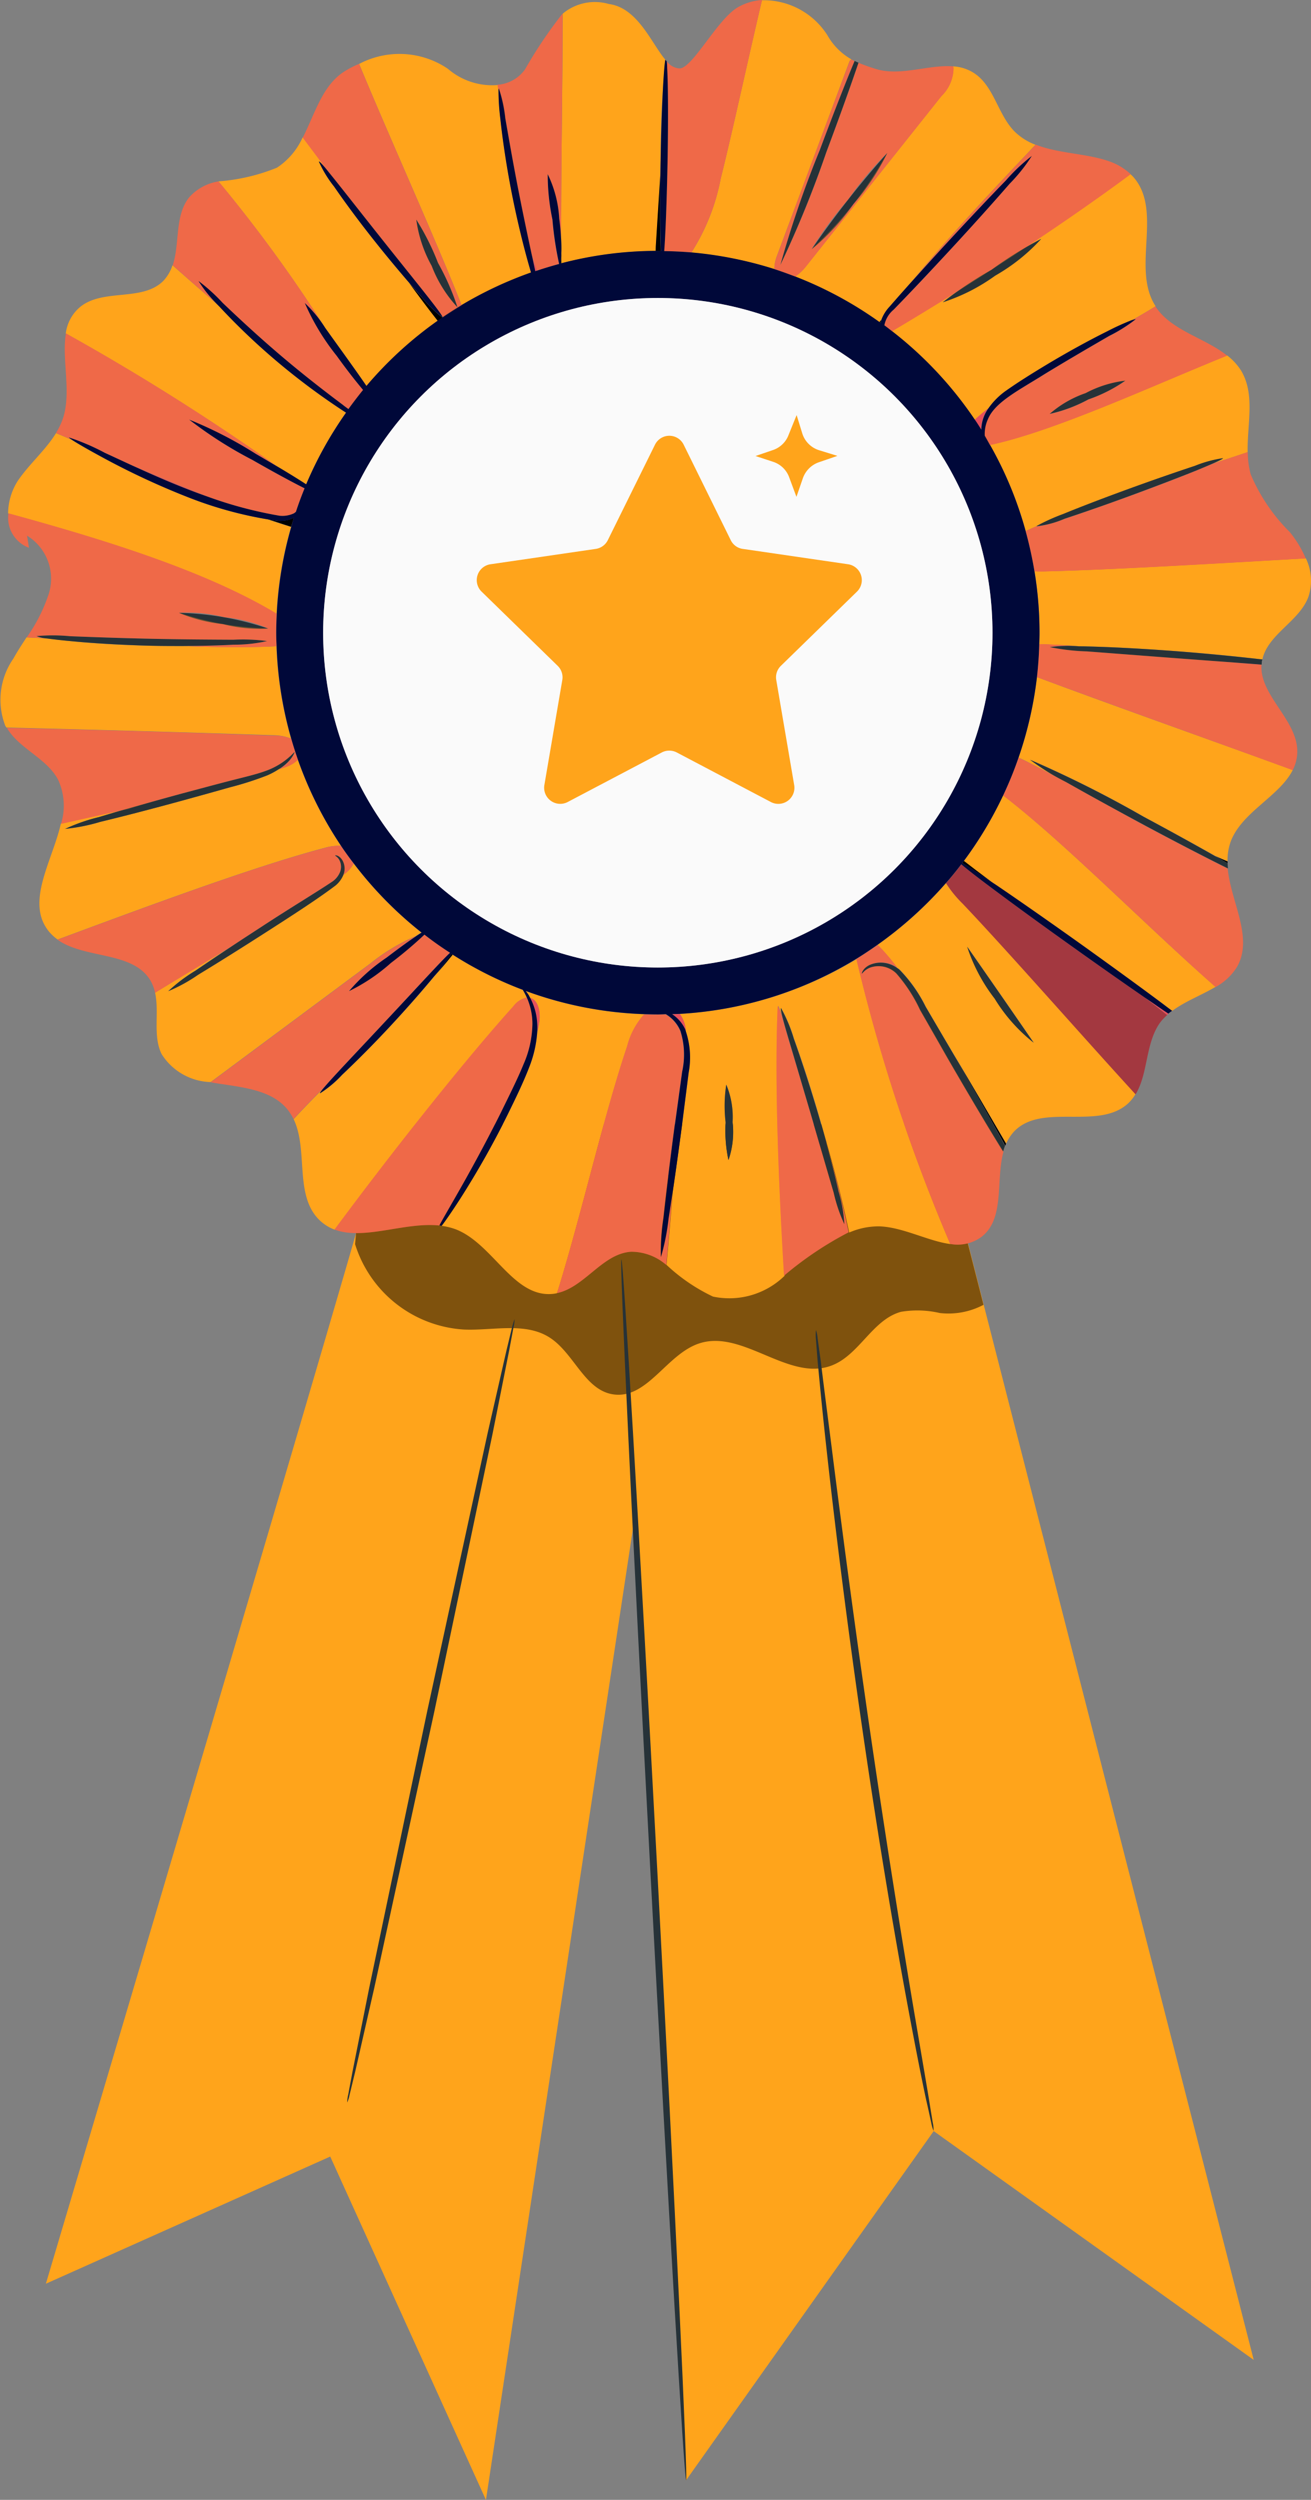<svg xmlns="http://www.w3.org/2000/svg" width="51.229" height="97.657" viewBox="0 0 51.229 97.657">
  <rect x="0" y="0" width="51.229" height="97.657" fill="#808080" stroke="none"/>
  <g id="Medal" transform="translate(5 -14)">
    <g id="Group_1629" data-name="Group 1629" transform="translate(-5 14)">
      <g id="Group_1518" data-name="Group 1518" transform="translate(1.789 45.314)">
        <path id="Path_2787" data-name="Path 2787" d="M338.6,257.55c-.026.5-12.926,43.9-12.926,43.9l11.111-4.968,6.085,13.414,7.822-51.672Z" transform="translate(-325.67 -257.55)" fill="#ffa41b"/>
      </g>
      <g id="Group_1519" data-name="Group 1519" transform="translate(24.173 43.336)">
        <path id="Path_2788" data-name="Path 2788" d="M368.34,257.588l2.633,49.752,9.679-13.644,12.506,8.939L380.652,253.78Z" transform="translate(-368.34 -253.78)" fill="#ffa41b"/>
      </g>
      <g id="Group_1521" data-name="Group 1521" transform="translate(13.875 43.918)" opacity="0.5">
        <g id="Group_1520" data-name="Group 1520">
          <path id="Path_2789" data-name="Path 2789" d="M348.71,259.575a4.759,4.759,0,0,0,4.26,3.336c1.138.047,2.392-.3,3.347.315s1.369,2.062,2.492,2.219c1.327.184,2.077-1.579,3.352-1.993,1.7-.556,3.494,1.5,5.167.866,1.086-.409,1.6-1.8,2.717-2.1a3.866,3.866,0,0,1,1.511.047,2.918,2.918,0,0,0,1.71-.32l-.614-2.4-1.044-4.653H349.124Z" transform="translate(-348.71 -254.89)"/>
        </g>
      </g>
      <g id="Group_1599" data-name="Group 1599">
        <g id="Group_1522" data-name="Group 1522" transform="translate(27.016 0.005)">
          <path id="Path_2790" data-name="Path 2790" d="M373.76,181.042a14.993,14.993,0,0,1,3.242.65,1.5,1.5,0,0,1,.1-.519q1.424-3.809,2.843-7.622l.068-.058a2.484,2.484,0,0,1-.939-.944,2.948,2.948,0,0,0-2.555-1.364c-.514,2.161-1.149,5.12-1.611,6.961A8.216,8.216,0,0,1,373.76,181.042Z" transform="translate(-373.76 -171.18)" fill="#ffa41b"/>
        </g>
        <g id="Group_1523" data-name="Group 1523" transform="translate(1.542 29.676)">
          <path id="Path_2791" data-name="Path 2791" d="M336.981,231.108a14.784,14.784,0,0,1-1.689-3.368,1.217,1.217,0,0,1-.525.3l-.226.079a2.868,2.868,0,0,1-.441.236,12.658,12.658,0,0,1-1.458.467c-.561.157-1.165.325-1.794.5-1.275.346-2.434.645-3.273.85a6.954,6.954,0,0,1-1.374.273,7.156,7.156,0,0,1,1.327-.462c.33-.1.719-.215,1.138-.336-.908.2-1.8.4-2.628.582-.341,1.49-1.4,3.085-.467,4.228a1.865,1.865,0,0,0,.336.31c3.342-1.238,7.633-2.843,10.439-3.583A1.9,1.9,0,0,1,336.981,231.108Z" transform="translate(-325.198 -227.74)" fill="#ffa41b"/>
        </g>
        <g id="Group_1524" data-name="Group 1524" transform="translate(21.927 0.118)">
          <path id="Path_2792" data-name="Path 2792" d="M364.059,180.772q.008.22,0,.393c0,.136,0,.273.005.4a14.992,14.992,0,0,1,3.688-.483c0-.068.005-.136.01-.2.058-.918.115-1.841.173-2.759,0-.184.005-.372.01-.567a39.3,39.3,0,0,1,.184-3.945c-.551-.656-1.081-2.03-2.208-2.177a1.959,1.959,0,0,0-1.8.378C364.117,174.572,364.049,178.06,364.059,180.772Z" transform="translate(-364.058 -171.396)" fill="#ffa41b"/>
        </g>
        <g id="Group_1525" data-name="Group 1525" transform="translate(5.173 18.193)">
          <path id="Path_2793" data-name="Path 2793" d="M334.381,206.82q.354.134.692.252c-.986-.388-1.988-.808-2.953-1.222C332.786,206.16,333.547,206.5,334.381,206.82Z" transform="translate(-332.12 -205.85)" fill="#e8505b"/>
        </g>
        <g id="Group_1526" data-name="Group 1526" transform="translate(0.32 16.918)">
          <path id="Path_2794" data-name="Path 2794" d="M333.356,210.486a14.906,14.906,0,0,1,.567-3.4c-.294-.089-.6-.189-.907-.294a15.107,15.107,0,0,1-3.137-.871,30.58,30.58,0,0,1-3.331-1.553c-.577-.309-.986-.546-1.18-.677q-.323-.142-.629-.268c-.409.666-1.054,1.212-1.5,1.873a2.408,2.408,0,0,0-.372,1.264c3.415.939,7.538,2.167,10.408,3.877C333.309,210.455,333.335,210.47,333.356,210.486Z" transform="translate(-322.87 -203.42)" fill="#ffa41b"/>
        </g>
        <g id="Group_1527" data-name="Group 1527" transform="translate(2.571 10.366)">
          <path id="Path_2795" data-name="Path 2795" d="M336.55,199.486a14.836,14.836,0,0,1,1.558-2.8c-.073-.047-.147-.094-.226-.147a25.879,25.879,0,0,1-2.476-1.867,27.319,27.319,0,0,1-2.245-2.14.122.122,0,0,0-.037-.037c-.64-.556-1.249-1.086-1.794-1.569a1.627,1.627,0,0,1-.362.614c-.813.813-2.34.289-3.237,1.007a1.607,1.607,0,0,0-.572,1.044,91.173,91.173,0,0,1,8.273,5.209C335.884,199.066,336.267,199.3,336.55,199.486Z" transform="translate(-327.16 -190.93)" fill="#ffa41b"/>
        </g>
        <g id="Group_1528" data-name="Group 1528" transform="translate(8.535 5.366)">
          <path id="Path_2796" data-name="Path 2796" d="M343.382,189.788c.367.514.7.976.939,1.332a14.964,14.964,0,0,1,2.786-2.549c-.315-.4-.7-.918-1.133-1.5-.383-.441-.818-.96-1.275-1.537-.671-.845-1.243-1.626-1.647-2.209a4.513,4.513,0,0,1-.593-.976c.021-.016.163.142.388.414-.372-.509-.719-.97-1.023-1.369a2.761,2.761,0,0,1-1.007,1.191,7.55,7.55,0,0,1-2.287.535,56.342,56.342,0,0,1,4.176,5.728C342.91,189.132,343.136,189.447,343.382,189.788Z" transform="translate(-338.53 -181.4)" fill="#ffa41b"/>
        </g>
        <g id="Group_1529" data-name="Group 1529" transform="translate(14.028 2.109)">
          <path id="Path_2797" data-name="Path 2797" d="M353.008,185.011a14.773,14.773,0,0,1,2.717-1.275c-.031-.11-.068-.226-.1-.351-.2-.708-.446-1.7-.661-2.8s-.357-2.114-.435-2.843a8.934,8.934,0,0,1-.073-1.138l-.032-.2a2.652,2.652,0,0,1-1.951-.635,3.371,3.371,0,0,0-3.467-.189c1.191,2.88,2.98,6.825,3.971,9.338C352.982,184.943,352.992,184.974,353.008,185.011Z" transform="translate(-349 -175.191)" fill="#ffa41b"/>
        </g>
        <g id="Group_1530" data-name="Group 1530" transform="translate(14.153 15.197)">
          <path id="Path_2798" data-name="Path 2798" d="M349.277,200.182a.3.3,0,0,0-.037-.042c.01.016.021.037.031.052C349.271,200.187,349.277,200.187,349.277,200.182Z" transform="translate(-349.24 -200.14)" fill="#e8505b"/>
        </g>
        <g id="Group_1531" data-name="Group 1531" transform="translate(0 24.897)">
          <path id="Path_2799" data-name="Path 2799" d="M333.633,222.585a14.9,14.9,0,0,1-.572-3.609c-.031,0-.058.005-.089.005-1.039.052-2.277.037-3.567-.011-.393,0-.8,0-1.227-.01-1.249-.026-2.376-.1-3.19-.184-.367-.037-.671-.073-.892-.1-.273-.016-.54-.031-.8-.042-.178.273-.357.546-.514.829a2.818,2.818,0,0,0-.315,2.623.777.777,0,0,0,.047.068q5.2.126,10.408.3A1.975,1.975,0,0,1,333.633,222.585Z" transform="translate(-322.26 -218.63)" fill="#ffa41b"/>
        </g>
        <g id="Group_1532" data-name="Group 1532" transform="translate(6.064 33.736)">
          <path id="Path_2800" data-name="Path 2800" d="M344,238.313c.084-.058.158-.1.22-.142a14.93,14.93,0,0,1-2.644-2.691,1.259,1.259,0,0,1-.409.441,1.1,1.1,0,0,1-.3.409c-.671.514-1.616,1.107-2.665,1.794s-2.009,1.28-2.712,1.7a6.723,6.723,0,0,1-1.165.64,6.554,6.554,0,0,1,1.06-.8c.383-.268.86-.588,1.39-.934-1.012.614-2.041,1.228-2.959,1.794.173.771-.1,1.679.257,2.4a2.337,2.337,0,0,0,1.915,1.091l6.243-4.637A7.536,7.536,0,0,1,344,238.313Z" transform="translate(-333.82 -235.48)" fill="#ffa41b"/>
        </g>
        <g id="Group_1533" data-name="Group 1533" transform="translate(44.752 38.982)">
          <path id="Path_2801" data-name="Path 2801" d="M407.57,245.48c.3.231.582.456.85.671a.277.277,0,0,0,.053-.058c-.089-.058-.178-.121-.278-.189C408.005,245.779,407.8,245.632,407.57,245.48Z" transform="translate(-407.57 -245.48)" fill="#e8505b"/>
        </g>
        <g id="Group_1534" data-name="Group 1534" transform="translate(34.287 34.497)">
          <path id="Path_2802" data-name="Path 2802" d="M390.3,236.93a14.994,14.994,0,0,1-2.675,2.413,8.767,8.767,0,0,1,.771.9.959.959,0,0,1,.089.063,5.581,5.581,0,0,1,1.023,1.448c.336.577.7,1.2,1.081,1.841.01.021.026.042.037.063.7,1.17,1.4,2.387,2.025,3.447a1.75,1.75,0,0,1,.31-.472c1.091-1.138,3.3-.026,4.459-1.1a1.617,1.617,0,0,0,.289-.367c-2.124-2.313-4.957-5.555-6.757-7.449A4.509,4.509,0,0,1,390.3,236.93Zm.834,2.487a714.937,714.937,0,0,1,2.6,3.751,9.983,9.983,0,0,1-2.6-3.751Z" transform="translate(-387.62 -236.93)" fill="#ffa41b"/>
        </g>
        <g id="Group_1535" data-name="Group 1535" transform="translate(26.051 2.392)">
          <path id="Path_2803" data-name="Path 2803" d="M371.952,175.767c-.01-.011-.021-.026-.031-.037.005.063.016.147.021.257C371.941,175.914,371.946,175.84,371.952,175.767Z" transform="translate(-371.92 -175.73)" fill="#e8505b"/>
        </g>
        <g id="Group_1536" data-name="Group 1536" transform="translate(39.8 26.45)">
          <path id="Path_2804" data-name="Path 2804" d="M398.849,221.59a14.536,14.536,0,0,1-.719,3.147c.142.058.278.126.409.194q.716.37,1.448.755a9.406,9.406,0,0,1-1.406-.871,44.385,44.385,0,0,1,4.433,2.224c1.07.577,2.046,1.112,2.8,1.537.163.068.325.142.483.21a2.159,2.159,0,0,1,.11-.729c.409-1.18,1.92-1.8,2.439-2.838C405.674,224.066,401.6,222.623,398.849,221.59Z" transform="translate(-398.13 -221.59)" fill="#ffa41b"/>
        </g>
        <g id="Group_1537" data-name="Group 1537" transform="translate(37.665 31.071)">
          <path id="Path_2805" data-name="Path 2805" d="M394.06,232.965c.294.226.656.5,1.07.813l.142.094c.86.582,2.041,1.4,3.331,2.324s2.45,1.763,3.284,2.387q.165.126.315.236c.509-.378,1.149-.614,1.694-.939-2.7-2.361-5.881-5.618-8.3-7.481A14.87,14.87,0,0,1,394.06,232.965Z" transform="translate(-394.06 -230.4)" fill="#ffa41b"/>
        </g>
        <g id="Group_1538" data-name="Group 1538" transform="translate(11.468 37.298)">
          <path id="Path_2806" data-name="Path 2806" d="M353.237,243.943a2.831,2.831,0,0,0-.157-.3,15.191,15.191,0,0,1-2.738-1.374,1.151,1.151,0,0,1-.073.094c-.189.236-.414.488-.65.755-.43.525-1.018,1.2-1.7,1.93-.719.771-1.4,1.448-1.9,1.92a4.349,4.349,0,0,1-.86.719c-.01-.016.047-.1.168-.236-.43.43-.834.845-1.2,1.243.577,1.2.021,2.953.991,3.924a1.727,1.727,0,0,0,.614.393c2.088-2.817,4.952-6.463,6.987-8.724A.843.843,0,0,1,353.237,243.943Z" transform="translate(-344.12 -242.27)" fill="#ffa41b"/>
        </g>
        <g id="Group_1539" data-name="Group 1539" transform="translate(26.046 37.471)">
          <path id="Path_2807" data-name="Path 2807" d="M372.429,244.74a1.257,1.257,0,0,1,.236.687,3.292,3.292,0,0,1,.11,1.605c-.079.635-.168,1.312-.257,2.03-.126.95-.252,1.836-.362,2.6-.079,1.007-.163,1.988-.247,2.88a7.052,7.052,0,0,0,1.815,1.238,3.094,3.094,0,0,0,2.8-.813c-.2-3.363-.383-7.554-.247-10.544.052.121.1.241.157.367-.042-.173-.058-.273-.042-.278a5.781,5.781,0,0,1,.5,1.191c.273.75.619,1.794.96,2.964q.142.488.268.944c.362,1.243.682,2.5.928,3.667a2.864,2.864,0,0,1,1.18-.241c.923.031,1.9.577,2.775.692a68.85,68.85,0,0,1-3.667-11.132A15.013,15.013,0,0,1,372.429,244.74Zm1.9,5.7a5.2,5.2,0,0,1-.11-1.469,5.606,5.606,0,0,1,.026-1.474,3.379,3.379,0,0,1,.247,1.469A3.345,3.345,0,0,1,374.334,250.443Z" transform="translate(-371.91 -242.6)" fill="#ffa41b"/>
        </g>
        <g id="Group_1540" data-name="Group 1540" transform="translate(17.259 38.714)">
          <path id="Path_2808" data-name="Path 2808" d="M363.034,245.93c.016-.016.037-.032.058-.052a14.812,14.812,0,0,1-4.648-.908,1.769,1.769,0,0,1,.121.168.856.856,0,0,1,.052.1c.31.084.4.519.367.855a2.972,2.972,0,0,1-.089.488,4.424,4.424,0,0,1-.31,1.359c-.231.6-.535,1.227-.86,1.888a36.074,36.074,0,0,1-1.847,3.268c-.309.483-.561.839-.719,1.049a2.532,2.532,0,0,1,.556.136c1.464.572,2.256,2.7,3.814,2.518a1.332,1.332,0,0,0,.142-.026c.913-2.911,1.826-6.94,2.738-9.637A3.047,3.047,0,0,1,363.034,245.93Z" transform="translate(-355.16 -244.97)" fill="#ffa41b"/>
        </g>
        <g id="Group_1541" data-name="Group 1541" transform="translate(34.843 6.799)">
          <path id="Path_2809" data-name="Path 2809" d="M391.922,193.735c.173-.157.351-.309.535-.451a2.968,2.968,0,0,1,.692-.687c.414-.294.876-.577,1.364-.881.981-.6,1.9-1.091,2.57-1.427.462-.226.8-.378.981-.446.315-.178.63-.362.934-.551l-.016-.016c-.923-1.448.273-3.646-.813-4.978a1.651,1.651,0,0,0-.163-.168c-2.733,2.025-6.258,4.323-9.327,6.138A14.97,14.97,0,0,1,391.922,193.735Zm.656-5.865a16.083,16.083,0,0,1,1.946-1.207,11.229,11.229,0,0,1-3.85,2.476A15.912,15.912,0,0,1,392.578,187.87Z" transform="translate(-388.68 -184.13)" fill="#ffa41b"/>
        </g>
        <g id="Group_1542" data-name="Group 1542" transform="translate(40.425 21.812)">
          <path id="Path_2810" data-name="Path 2810" d="M399.32,213.248a15.238,15.238,0,0,1,.2,2.413c0,.147-.005.294-.011.446.084,0,.168,0,.247.005.441.016.876.042,1.311.073.1,0,.2.005.31.005.9.021,2.146.084,3.52.189,1.285.094,2.45.215,3.326.32.22-.991,1.443-1.485,1.8-2.445a2.008,2.008,0,0,0-.1-1.506c-3.205.178-7.533.446-10.208.509C399.582,213.254,399.451,213.254,399.32,213.248Z" transform="translate(-399.32 -212.75)" fill="#ffa41b"/>
        </g>
        <g id="Group_1543" data-name="Group 1543" transform="translate(31.066 2.591)">
          <path id="Path_2811" data-name="Path 2811" d="M387.2,177.269l-5.319,6.688a1.789,1.789,0,0,1-.4.367,14.723,14.723,0,0,1,3.3,1.784,1.143,1.143,0,0,1,.073-.094v-.005a1.569,1.569,0,0,1,.325-.514c.236-.273.519-.593.829-.939,1.563-1.889,3.373-3.8,4.868-5.382a2.361,2.361,0,0,1-.818-.519c-.656-.666-.8-1.773-1.584-2.282a1.675,1.675,0,0,0-.823-.262.241.241,0,0,1,.016.058A1.527,1.527,0,0,1,387.2,177.269Z" transform="translate(-381.48 -176.11)" fill="#ffa41b"/>
        </g>
        <g id="Group_1544" data-name="Group 1544" transform="translate(38.678 13.886)">
          <path id="Path_2812" data-name="Path 2812" d="M397.391,204.5c.147-.063.289-.131.435-.194a7.12,7.12,0,0,1,1.023-.462c.65-.262,1.553-.614,2.56-.981s1.92-.687,2.586-.9a4.448,4.448,0,0,1,1.1-.3c.011.021-.131.094-.378.2.467-.152.918-.3,1.348-.446-.021-1.1.3-2.25-.252-3.179a2.3,2.3,0,0,0-.551-.6c-2.859,1.154-6.767,2.969-9.275,3.494A14.365,14.365,0,0,1,397.391,204.5Z" transform="translate(-395.99 -197.64)" fill="#ffa41b"/>
        </g>
        <g id="Group_1545" data-name="Group 1545" transform="translate(48.126 25.867)">
          <path id="Path_2813" data-name="Path 2813" d="M415.17,220.585v-.016c-.367-.026-.755-.058-1.17-.089C414.388,220.522,414.776,220.553,415.17,220.585Z" transform="translate(-414 -220.48)" fill="#e8505b"/>
        </g>
        <g id="Group_1546" data-name="Group 1546" transform="translate(20.768 9.951)">
          <path id="Path_2814" data-name="Path 2814" d="M361.913,190.439c.026.126.052.241.073.346.026-.01.052-.016.079-.026-.073-.189-.147-.393-.215-.619C361.871,190.24,361.9,190.35,361.913,190.439Z" transform="translate(-361.85 -190.14)" fill="#e8505b"/>
        </g>
        <g id="Group_1547" data-name="Group 1547" transform="translate(43.305 6.29)">
          <path id="Path_2815" data-name="Path 2815" d="M404.81,183.16l.01.005A.018.018,0,0,0,404.81,183.16Z" transform="translate(-404.81 -183.16)" fill="#e8505b"/>
        </g>
        <g id="Group_1548" data-name="Group 1548" transform="translate(34.366 12.49)">
          <path id="Path_2816" data-name="Path 2816" d="M387.817,195.106a1.1,1.1,0,0,1,.026-.126c-.021.032-.052.063-.073.094A.181.181,0,0,1,387.817,195.106Z" transform="translate(-387.77 -194.98)"/>
        </g>
        <g id="Group_1549" data-name="Group 1549" transform="translate(38.085 15.947)">
          <path id="Path_2817" data-name="Path 2817" d="M395.112,202.415a1.483,1.483,0,0,1,.094-.493,1.53,1.53,0,0,1,.189-.352c-.184.147-.362.294-.535.451C394.949,202.152,395.028,202.283,395.112,202.415Z" transform="translate(-394.86 -201.57)" fill="#e8505b"/>
        </g>
        <g id="Group_1550" data-name="Group 1550" transform="translate(47.486 33.442)">
          <path id="Path_2818" data-name="Path 2818" d="M413.263,235.2v-.068c-.163-.068-.325-.136-.483-.21C412.953,235.02,413.111,235.109,413.263,235.2Z" transform="translate(-412.78 -234.92)"/>
        </g>
        <g id="Group_1551" data-name="Group 1551" transform="translate(37.602 33.631)">
          <path id="Path_2819" data-name="Path 2819" d="M395.073,236.093c-.414-.309-.782-.588-1.07-.813l-.063.079C394.139,235.479,394.538,235.736,395.073,236.093Z" transform="translate(-393.94 -235.28)"/>
        </g>
        <g id="Group_1552" data-name="Group 1552" transform="translate(37.288 41.232)">
          <path id="Path_2820" data-name="Path 2820" d="M395.218,253.085c.042.074.079.142.115.215.01-.026.021-.058.031-.084-.619-1.06-1.322-2.277-2.025-3.446C394.085,251.055,394.746,252.23,395.218,253.085Z" transform="translate(-393.34 -249.77)"/>
        </g>
        <g id="Group_1553" data-name="Group 1553" transform="translate(26.261 39.611)">
          <path id="Path_2821" data-name="Path 2821" d="M372.32,246.691a1.483,1.483,0,0,1,.509.582.494.494,0,0,1,.031.094,1.243,1.243,0,0,0-.236-.687C372.519,246.685,372.42,246.685,372.32,246.691Z" transform="translate(-372.32 -246.68)" fill="#e8505b"/>
        </g>
        <g id="Group_1554" data-name="Group 1554" transform="translate(20.716 38.982)">
          <path id="Path_2822" data-name="Path 2822" d="M361.75,245.48a2.385,2.385,0,0,1,.278,1.012q.008.157,0,.33c.037-.163.068-.325.089-.488C362.149,246,362.054,245.564,361.75,245.48Z" transform="translate(-361.75 -245.48)" fill="#e8505b"/>
        </g>
        <g id="Group_1555" data-name="Group 1555" transform="translate(16.965 37.261)">
          <path id="Path_2823" data-name="Path 2823" d="M355.324,242.232l-.047-.032c-.1.152-.3.42-.593.776l-.084.1c.241-.262.462-.519.651-.755C355.277,242.294,355.3,242.263,355.324,242.232Z" transform="translate(-354.6 -242.2)"/>
        </g>
        <g id="Group_1556" data-name="Group 1556" transform="translate(10.471 20.223)">
          <path id="Path_2824" data-name="Path 2824" d="M343.232,209.72a1.2,1.2,0,0,1-.577.126c-.136-.01-.289-.042-.436-.063.31.1.614.2.908.294C343.159,209.956,343.2,209.841,343.232,209.72Z" transform="translate(-342.22 -209.72)"/>
        </g>
        <g id="Group_1557" data-name="Group 1557" transform="translate(15.974 11.043)">
          <path id="Path_2825" data-name="Path 2825" d="M354.027,193.584a5.078,5.078,0,0,1-.813-.8c-.152-.168-.325-.362-.5-.567.425.582.813,1.1,1.133,1.5C353.906,193.673,353.964,193.626,354.027,193.584Z" transform="translate(-352.71 -192.22)"/>
        </g>
        <g id="Group_1558" data-name="Group 1558" transform="translate(21.886 9.888)">
          <path id="Path_2826" data-name="Path 2826" d="M363.98,190.434a.153.153,0,0,1,.047-.01c0-.131,0-.268-.005-.4A1.9,1.9,0,0,1,363.98,190.434Z" transform="translate(-363.98 -190.02)"/>
        </g>
        <g id="Group_1559" data-name="Group 1559" transform="translate(25.621 6.856)">
          <path id="Path_2827" data-name="Path 2827" d="M371.1,187.193h.084c.042,0,.079.005.115.005-.026-.593-.037-1.679-.021-2.959-.058.918-.115,1.841-.173,2.759C371.105,187.057,371.1,187.125,371.1,187.193Z" transform="translate(-371.1 -184.24)"/>
        </g>
        <g id="Group_1580" data-name="Group 1580" transform="translate(0.268)">
          <g id="Group_1560" data-name="Group 1560" transform="translate(29.994 2.324)">
            <path id="Path_2828" data-name="Path 2828" d="M380.048,183.275a1.29,1.29,0,0,0-.1.519c.273.089.54.184.808.289a1.907,1.907,0,0,0,.4-.367l5.319-6.688a1.545,1.545,0,0,0,.472-1.1c-.005-.021-.011-.037-.016-.058-.96-.079-2.062.4-3.022.1a7.047,7.047,0,0,1-.677-.241c-.273.824-.729,2.088-1.259,3.5a40.109,40.109,0,0,1-1.794,4.4,42.5,42.5,0,0,1,1.537-4.49c.535-1.422,1.023-2.675,1.359-3.478-.042-.021-.079-.042-.115-.063l-.068.058Q381.467,179.458,380.048,183.275Zm2.77-2.193a13.19,13.19,0,0,1,1.537-1.831,14.719,14.719,0,0,1-2.959,3.761A14.253,14.253,0,0,1,382.818,181.082Z" transform="translate(-379.947 -175.6)" fill="#e8505b"/>
          </g>
          <g id="Group_1561" data-name="Group 1561" transform="translate(34.287 5.65)">
            <path id="Path_2829" data-name="Path 2829" d="M390.58,185.775c.886-.96,1.7-1.82,2.3-2.434a6.658,6.658,0,0,1,1.012-.955,6.908,6.908,0,0,1-.865,1.086c-.561.645-1.353,1.527-2.235,2.487s-1.7,1.82-2.3,2.434a1.04,1.04,0,0,0-.362.609c.1.073.2.152.3.231,3.069-1.815,6.594-4.113,9.327-6.138a2.34,2.34,0,0,0-.86-.509l-.011-.005c-.881-.3-1.967-.294-2.838-.64-1.5,1.584-3.3,3.494-4.868,5.382C389.594,186.855,390.071,186.331,390.58,185.775Z" transform="translate(-388.13 -181.94)" fill="#e8505b"/>
          </g>
          <g id="Group_1562" data-name="Group 1562" transform="translate(38.209 11.971)">
            <path id="Path_2830" data-name="Path 2830" d="M401.5,194.5a5.946,5.946,0,0,1-1.033.651c-.65.378-1.547.892-2.523,1.49-.96.608-1.936,1.081-2.214,1.757a1.384,1.384,0,0,0-.126.651c.073.115.136.236.2.357,2.508-.525,6.416-2.34,9.275-3.494-.871-.7-2.177-.97-2.8-1.92-.3.184-.614.367-.934.551C401.447,194.5,401.5,194.488,401.5,194.5Zm-1.841,3.127a5.812,5.812,0,0,1-1.516.567,4.086,4.086,0,0,1,1.406-.813,4.256,4.256,0,0,1,1.553-.483A6.157,6.157,0,0,1,399.663,197.625Z" transform="translate(-395.606 -193.99)" fill="#e8505b"/>
          </g>
          <g id="Group_1563" data-name="Group 1563" transform="translate(39.811 17.663)">
            <path id="Path_2831" data-name="Path 2831" d="M405.338,205.559c-.65.262-1.558.614-2.565.981s-1.925.687-2.591.908a4.506,4.506,0,0,1-1.1.3c0-.005.005-.01.01-.016-.152.063-.289.126-.435.194a15.43,15.43,0,0,1,.346,1.569,3.292,3.292,0,0,0,.393.005c2.67-.063,7-.325,10.208-.509a4.329,4.329,0,0,0-.619-1.023,7.049,7.049,0,0,1-1.532-2.261,3.378,3.378,0,0,1-.115-.866c-.43.142-.881.294-1.348.446C405.821,205.354,405.6,205.449,405.338,205.559Z" transform="translate(-398.66 -204.84)" fill="#e8505b"/>
          </g>
          <g id="Group_1564" data-name="Group 1564" transform="translate(40.251 25.164)">
            <path id="Path_2832" data-name="Path 2832" d="M404.961,219.686c-1.322-.1-2.518-.189-3.509-.267A8.492,8.492,0,0,1,400,219.25a5.632,5.632,0,0,1,1.149-.031c-.435-.031-.876-.058-1.311-.073-.084-.005-.163-.005-.247-.005-.01.435-.042.86-.089,1.285,2.759,1.028,6.83,2.476,9.993,3.635a1.59,1.59,0,0,0,.178-.687c.037-1.254-1.474-2.214-1.4-3.426-.388-.031-.782-.063-1.17-.1C406.44,219.8,405.727,219.743,404.961,219.686Z" transform="translate(-399.5 -219.14)" fill="#e8505b"/>
          </g>
          <g id="Group_1565" data-name="Group 1565" transform="translate(38.935 29.602)">
            <path id="Path_2833" data-name="Path 2833" d="M399.445,228.55q-.732-.386-1.448-.755c-.136-.068-.273-.136-.409-.194a14.427,14.427,0,0,1-.6,1.474c2.424,1.857,5.608,5.115,8.3,7.481a2.255,2.255,0,0,0,.834-.782c.656-1.144-.236-2.534-.362-3.845-.813-.4-2.051-1.044-3.426-1.778C401.223,229.541,400.206,228.98,399.445,228.55Z" transform="translate(-396.99 -227.6)" fill="#e8505b"/>
          </g>
          <g id="Group_1566" data-name="Group 1566" transform="translate(36.7 33.768)">
            <path id="Path_2834" data-name="Path 2834" d="M397.813,238.861c-1.29-.918-2.455-1.768-3.284-2.387-.593-.446-1.012-.771-1.2-.934-.194.252-.393.5-.6.734a4.506,4.506,0,0,0,.65.8c1.8,1.894,4.637,5.136,6.757,7.449.5-.818.378-2.009.965-2.812a1.955,1.955,0,0,1,.268-.283c-.268-.215-.556-.441-.85-.671C399.749,240.225,398.815,239.574,397.813,238.861Z" transform="translate(-392.73 -235.54)" fill="#e8505b"/>
          </g>
          <g id="Group_1567" data-name="Group 1567" transform="translate(33.196 36.91)">
            <path id="Path_2835" data-name="Path 2835" d="M389.607,245.926c-.372-.656-.729-1.275-1.06-1.857a6.1,6.1,0,0,0-.929-1.427,1,1,0,0,0-1.012-.231c-.247.094-.315.252-.336.236-.01.005.021-.189.294-.33a1.073,1.073,0,0,1,1.091.115,8.24,8.24,0,0,0-.771-.9q-.409.291-.834.551a68.338,68.338,0,0,0,3.667,11.132,1.578,1.578,0,0,0,1.217-.273c.934-.713.551-2.214.865-3.336-.068-.1-.136-.215-.21-.336C391.065,248.418,390.362,247.238,389.607,245.926Z" transform="translate(-386.05 -241.53)" fill="#e8505b"/>
          </g>
          <g id="Group_1568" data-name="Group 1568" transform="translate(30.075 39.291)">
            <path id="Path_2836" data-name="Path 2836" d="M382.524,253.325a5.657,5.657,0,0,1,.226,1.275,6.384,6.384,0,0,1-.415-1.222c-.252-.86-.546-1.868-.871-2.985s-.63-2.119-.887-2.98c-.126-.425-.22-.755-.273-.976-.052-.126-.1-.247-.157-.367-.136,2.99.047,7.182.247,10.544a13.532,13.532,0,0,1,2.523-1.694c-.241-1.165-.561-2.424-.928-3.667C382.219,252.05,382.4,252.764,382.524,253.325Z" transform="translate(-380.1 -246.07)" fill="#e8505b"/>
          </g>
          <g id="Group_1569" data-name="Group 1569" transform="translate(21.503 39.627)">
            <path id="Path_2837" data-name="Path 2837" d="M368.109,254.689a8.891,8.891,0,0,1-.3,1.511,8.668,8.668,0,0,1,.1-1.537c.1-.944.257-2.245.451-3.683.1-.713.194-1.39.278-2.025a3.03,3.03,0,0,0-.068-1.589,1.383,1.383,0,0,0-.572-.656c-.1,0-.21.01-.315.01-.173,0-.346-.005-.514-.01a.274.274,0,0,0-.058.052,2.984,2.984,0,0,0-.619,1.2c-.913,2.7-1.826,6.73-2.738,9.637,1.081-.225,1.778-1.547,2.9-1.616a2.089,2.089,0,0,1,1.369.514c.089-.892.168-1.873.246-2.88C368.219,254.012,368.161,254.374,368.109,254.689Z" transform="translate(-363.76 -246.71)" fill="#e8505b"/>
          </g>
          <g id="Group_1570" data-name="Group 1570" transform="translate(12.805 38.971)">
            <path id="Path_2838" data-name="Path 2838" d="M353.69,249.935c.32-.656.635-1.28.871-1.857a4.11,4.11,0,0,0,.352-1.589,2.481,2.481,0,0,0-.22-1.028.872.872,0,0,0-.525.336c-2.035,2.261-4.9,5.907-6.988,8.724,1.154.435,2.733-.3,4.1-.157.121-.231.351-.619.645-1.138C352.394,252.4,353.04,251.241,353.69,249.935Z" transform="translate(-347.18 -245.46)" fill="#e8505b"/>
          </g>
          <g id="Group_1571" data-name="Group 1571" transform="translate(7.968 36.511)">
            <path id="Path_2839" data-name="Path 2839" d="M342.393,246.729c.372-.435,1.311-1.422,2.4-2.586,1.186-1.264,2.167-2.35,2.513-2.665-.341-.22-.677-.462-1-.708a16.152,16.152,0,0,1-1.311,1.107,7.05,7.05,0,0,1-1.637,1.1,7.346,7.346,0,0,1,1.469-1.311c.441-.341.85-.635,1.149-.834a7.678,7.678,0,0,0-1.773,1.07l-6.242,4.637c1.081.189,2.3.236,2.974,1.033a1.943,1.943,0,0,1,.257.4C341.559,247.579,341.963,247.159,342.393,246.729Z" transform="translate(-337.96 -240.77)" fill="#e8505b"/>
          </g>
          <g id="Group_1572" data-name="Group 1572" transform="translate(1.988 33.039)">
            <path id="Path_2840" data-name="Path 2840" d="M334.607,237.261c1.039-.682,2.03-1.275,2.691-1.715a.853.853,0,0,0,.3-.388.582.582,0,0,0,0-.367c-.068-.2-.21-.236-.2-.262-.01-.016.173-.016.3.22a.66.66,0,0,1,.047.451.448.448,0,0,1-.031.089,1.258,1.258,0,0,0,.409-.441c-.173-.226-.341-.456-.5-.693a1.844,1.844,0,0,0-.629.084c-2.807.74-7.1,2.345-10.439,3.583,1.075.766,2.964.435,3.641,1.616a1.654,1.654,0,0,1,.168.456c.918-.561,1.941-1.175,2.959-1.794C333.726,237.833,334.156,237.555,334.607,237.261Z" transform="translate(-326.56 -234.151)" fill="#e8505b"/>
          </g>
          <g id="Group_1573" data-name="Group 1573" transform="translate(0 28.427)">
            <path id="Path_2841" data-name="Path 2841" d="M329.626,227.93c.635-.168,1.233-.33,1.8-.477s1.054-.257,1.453-.4a2.829,2.829,0,0,0,1.133-.745c.01.005-.031.142-.194.33a1.912,1.912,0,0,1-.425.357l.226-.079a1.282,1.282,0,0,0,.525-.3c-.094-.273-.184-.546-.262-.824a1.756,1.756,0,0,0-.7-.121q-5.2-.189-10.408-.3c.483.818,1.558,1.18,2,2.025a2.418,2.418,0,0,1,.115,1.721c.824-.184,1.721-.383,2.628-.582C328.147,228.334,328.866,228.135,329.626,227.93Z" transform="translate(-322.77 -225.36)" fill="#e8505b"/>
          </g>
          <g id="Group_1574" data-name="Group 1574" transform="translate(0.063 20.055)">
            <path id="Path_2842" data-name="Path 2842" d="M323.981,214.195a7.1,7.1,0,0,1,1.322.005c.813.031,1.941.073,3.184.1s2.371.032,3.184.037a7.2,7.2,0,0,1,1.322.052,6.054,6.054,0,0,1-1.317.142c-.535.031-1.217.047-1.967.052,1.29.047,2.528.068,3.567.01.026,0,.058-.005.089-.005-.005-.173-.016-.346-.016-.525,0-.247.005-.493.021-.74-.026-.016-.047-.031-.073-.047-2.869-1.71-7-2.943-10.408-3.877a1.245,1.245,0,0,0,.8,1.343l-.074-.472a1.973,1.973,0,0,1,.808,2.392,6.368,6.368,0,0,1-.818,1.579c.257.016.525.026.8.042A1.18,1.18,0,0,1,323.981,214.195Zm7.339-.74a5.918,5.918,0,0,1,1.721.441,11.609,11.609,0,0,1-3.488-.614A5.965,5.965,0,0,1,331.32,213.455Z" transform="translate(-322.889 -209.4)" fill="#e8505b"/>
          </g>
          <g id="Group_1575" data-name="Group 1575" transform="translate(1.915 13.031)">
            <path id="Path_2843" data-name="Path 2843" d="M326.929,200.065a8.831,8.831,0,0,1,1.4.6l1.081.5c.971.414,1.973.834,2.953,1.222a16.079,16.079,0,0,0,2.791.74,1.06,1.06,0,0,0,.567-.094.466.466,0,0,0,.079-.063c.1-.31.215-.614.336-.913-.483-.241-1.217-.635-2.035-1.107a15.74,15.74,0,0,1-2.476-1.579,16.107,16.107,0,0,1,2.612,1.343c.3.173.588.341.85.5a90.884,90.884,0,0,0-8.273-5.209c-.168.986.21,2.25-.1,3.268a2.669,2.669,0,0,1-.289.619q.307.134.629.268C326.976,200.112,326.924,200.07,326.929,200.065Z" transform="translate(-326.42 -196.01)" fill="#e8505b"/>
          </g>
          <g id="Group_1576" data-name="Group 1576" transform="translate(6.479 7.087)">
            <path id="Path_2844" data-name="Path 2844" d="M336.132,188.572a7.1,7.1,0,0,1,.949.86c.572.546,1.364,1.29,2.282,2.067s1.778,1.443,2.413,1.915c.073.058.147.11.215.163.184-.252.367-.5.566-.74-.01-.016-.021-.037-.031-.052-.278-.33-.624-.771-.991-1.285a9.074,9.074,0,0,1-1.248-2.067,4.785,4.785,0,0,1,.8.976,56.345,56.345,0,0,0-4.176-5.728,1.937,1.937,0,0,0-1.138.614c-.582.708-.367,1.815-.65,2.66.54.483,1.149,1.012,1.794,1.568A4.906,4.906,0,0,1,336.132,188.572Z" transform="translate(-335.12 -184.68)" fill="#e8505b"/>
          </g>
          <g id="Group_1577" data-name="Group 1577" transform="translate(11.562 2.497)">
            <path id="Path_2845" data-name="Path 2845" d="M347.895,182.771c1.317,1.658,2.413,2.985,2.382,3.069.241-.163.488-.325.74-.472-.01-.037-.026-.068-.037-.1-.991-2.513-2.78-6.463-3.971-9.338a3.769,3.769,0,0,0-.561.289c-.876.546-1.159,1.663-1.637,2.591.3.4.651.866,1.023,1.369C346.263,180.7,347.018,181.669,347.895,182.771Zm1.353-.761a10.029,10.029,0,0,1,.85,1.694,9.624,9.624,0,0,1,.761,1.736,5.075,5.075,0,0,1-1.007-1.621A4.991,4.991,0,0,1,349.248,182.01Z" transform="translate(-344.81 -175.93)" fill="#e8505b"/>
          </g>
          <g id="Group_1578" data-name="Group 1578" transform="translate(19.174 0.535)">
            <path id="Path_2846" data-name="Path 2846" d="M359.367,175.112a6.052,6.052,0,0,1,.252,1.165c.126.724.3,1.721.514,2.822.189.96.372,1.82.519,2.508.073.226.142.43.215.619.283-.094.566-.184.855-.257a12.633,12.633,0,0,1-.262-1.736,8.838,8.838,0,0,1-.184-1.773,4.482,4.482,0,0,1,.451,1.736c.047.351.068.671.079.949-.01-2.712.058-6.2.052-8.955a17.531,17.531,0,0,0-1.464,2.177,1.446,1.446,0,0,1-1.075.6l.032.2C359.357,175.138,359.362,175.112,359.367,175.112Z" transform="translate(-359.32 -172.19)" fill="#e8505b"/>
          </g>
          <g id="Group_1579" data-name="Group 1579" transform="translate(25.684)">
            <path id="Path_2847" data-name="Path 2847" d="M371.861,177.455c-.026,1.521-.079,2.848-.131,3.525.357.005.713.026,1.065.052a8.2,8.2,0,0,0,1.149-2.9c.462-1.841,1.1-4.8,1.61-6.961a2.173,2.173,0,0,0-.923.273c-.808.446-1.789,2.4-2.3,2.4a.659.659,0,0,1-.472-.247c-.005.073-.01.147-.016.215C371.882,174.459,371.893,175.844,371.861,177.455Z" transform="translate(-371.73 -171.17)" fill="#e8505b"/>
          </g>
        </g>
        <g id="Group_1581" data-name="Group 1581" transform="translate(40.507 17.887)">
          <path id="Path_2848" data-name="Path 2848" d="M400.569,207.645c.666-.22,1.584-.535,2.591-.907s1.915-.719,2.565-.981c.268-.11.483-.2.656-.278.247-.11.388-.184.378-.2a4.755,4.755,0,0,0-1.1.3c-.666.22-1.584.535-2.586.9s-1.909.713-2.56.981a7.838,7.838,0,0,0-1.023.462c-.011.005-.016.016-.011.016A3.718,3.718,0,0,0,400.569,207.645Z" transform="translate(-399.476 -205.268)" fill="#263238"/>
        </g>
        <g id="Group_1582" data-name="Group 1582" transform="translate(41.023 25.242)">
          <path id="Path_2849" data-name="Path 2849" d="M401.918,219.3c-.11-.005-.215-.005-.31-.005a5.155,5.155,0,0,0-1.149.032,8.4,8.4,0,0,0,1.453.168c.991.073,2.188.168,3.509.268.766.058,1.485.11,2.146.157.414.031.8.058,1.17.089.005-.047.005-.094.01-.142.005-.021.016-.037.021-.058-.876-.1-2.046-.22-3.326-.32C404.064,219.384,402.821,219.321,401.918,219.3Z" transform="translate(-400.46 -219.288)" fill="#263238"/>
        </g>
        <g id="Group_1583" data-name="Group 1583" transform="translate(40.251 29.678)">
          <path id="Path_2850" data-name="Path 2850" d="M403.422,229.971a44.384,44.384,0,0,0-4.433-2.224,9.212,9.212,0,0,0,1.406.871c.766.435,1.778.991,2.9,1.595,1.374.74,2.607,1.374,3.426,1.778-.005-.068-.011-.136-.011-.2-.147-.084-.309-.178-.488-.278C405.468,231.083,404.492,230.543,403.422,229.971Z" transform="translate(-398.989 -227.744)" fill="#263238"/>
        </g>
        <g id="Group_1584" data-name="Group 1584" transform="translate(2.696 2.334)">
          <path id="Path_2851" data-name="Path 2851" d="M366.911,210.148c-1.29-.918-2.471-1.742-3.331-2.324-.053-.031-.095-.063-.142-.094-.535-.362-.934-.619-1.133-.734l.063-.079a15.028,15.028,0,0,0,1.537-2.565,14.44,14.44,0,0,0,.6-1.474,14.927,14.927,0,0,0,.719-3.148c.047-.425.079-.85.089-1.285.005-.147.01-.294.01-.446a14.635,14.635,0,0,0-.2-2.413,15.462,15.462,0,0,0-.346-1.569,14.663,14.663,0,0,0-1.39-3.357c-.068-.121-.136-.241-.2-.357a1.382,1.382,0,0,1,.126-.65c.278-.671,1.254-1.149,2.214-1.757.976-.593,1.873-1.112,2.523-1.49a5.946,5.946,0,0,0,1.033-.65c-.005-.011-.058.005-.142.031a9.72,9.72,0,0,0-.981.446c-.677.336-1.589.829-2.57,1.427-.493.3-.949.588-1.364.881a2.78,2.78,0,0,0-.692.687,1.531,1.531,0,0,0-.189.351,1.461,1.461,0,0,0-.094.493c-.084-.131-.163-.262-.252-.388a14.93,14.93,0,0,0-3.237-3.462c-.1-.079-.2-.157-.3-.231a1.071,1.071,0,0,1,.362-.609c.6-.614,1.411-1.474,2.3-2.434s1.673-1.841,2.235-2.487a6.538,6.538,0,0,0,.866-1.086,7.3,7.3,0,0,0-1.012.955c-.6.614-1.411,1.474-2.3,2.434-.514.556-.986,1.081-1.411,1.553-.309.346-.593.666-.829.939a1.516,1.516,0,0,0-.325.514v.005a.536.536,0,0,0-.026.126l-.047-.031a14.938,14.938,0,0,0-3.3-1.784c-.268-.1-.535-.2-.808-.288a15.116,15.116,0,0,0-3.242-.651c-.351-.031-.708-.047-1.065-.052.052-.677.1-2,.131-3.525.026-1.61.021-3-.016-3.635a2.509,2.509,0,0,0-.021-.257c-.016-.021-.037-.037-.052-.058-.068.32-.147,1.962-.184,3.945-.005.194-.005.383-.01.567-.016,1.28-.005,2.366.021,2.959-.037,0-.079-.005-.115-.005h-.084a14.744,14.744,0,0,0-3.688.483.152.152,0,0,1-.047.011,1.855,1.855,0,0,0,.042-.414q.008-.173,0-.393c-.01-.278-.032-.6-.079-.949a4.56,4.56,0,0,0-.451-1.736,8.4,8.4,0,0,0,.184,1.773,13.6,13.6,0,0,0,.262,1.736c-.288.079-.572.163-.855.257-.026.01-.053.016-.079.026-.021-.11-.047-.22-.073-.346-.021-.089-.042-.2-.063-.3-.147-.682-.33-1.547-.519-2.507-.215-1.1-.388-2.1-.514-2.822a5.2,5.2,0,0,0-.252-1.165c-.005,0-.011.021-.016.058a8.96,8.96,0,0,0,.073,1.138c.079.734.22,1.742.435,2.843s.462,2.093.661,2.8c.037.131.073.247.1.351a15.117,15.117,0,0,0-2.717,1.275q-.378.228-.74.472c.026-.084-1.065-1.411-2.382-3.069-.876-1.1-1.631-2.072-2.062-2.6-.226-.278-.367-.43-.388-.414a4.5,4.5,0,0,0,.593.976c.4.582.976,1.369,1.647,2.208.456.572.892,1.091,1.275,1.537.178.2.351.4.5.567a4.844,4.844,0,0,0,.813.8c-.063.042-.121.089-.184.131a14.939,14.939,0,0,0-2.785,2.549c-.241-.357-.572-.818-.939-1.332-.247-.341-.472-.656-.671-.934a4.979,4.979,0,0,0-.8-.976,9.076,9.076,0,0,0,1.249,2.067c.367.509.713.955.991,1.285a.305.305,0,0,0,.037.042c0,.005-.005.005-.005.01q-.291.362-.567.74c-.068-.052-.142-.1-.215-.163-.629-.472-1.5-1.138-2.413-1.915s-1.71-1.521-2.282-2.067a7.113,7.113,0,0,0-.95-.86,5,5,0,0,0,.776.96.243.243,0,0,0,.037.037,25.734,25.734,0,0,0,2.245,2.14A26.792,26.792,0,0,0,338,189.259c.079.052.152.1.226.147a15,15,0,0,0-1.558,2.8c-.283-.184-.661-.42-1.112-.687-.268-.157-.551-.325-.85-.5a16.118,16.118,0,0,0-2.612-1.343,16.194,16.194,0,0,0,2.476,1.579c.824.472,1.553.866,2.035,1.107-.121.3-.236.6-.336.913a.459.459,0,0,1-.079.063,1.05,1.05,0,0,1-.566.094,16.2,16.2,0,0,1-2.791-.74q-.346-.118-.692-.252c-.834-.32-1.595-.661-2.261-.965l-1.081-.5a8.827,8.827,0,0,0-1.4-.6c-.005.01.042.047.126.1.194.126.6.362,1.18.677a29.6,29.6,0,0,0,3.331,1.553,15.438,15.438,0,0,0,3.137.871c.147.021.3.047.435.063a1.154,1.154,0,0,0,.577-.126c-.037.115-.068.236-.1.357a14.9,14.9,0,0,0-.567,3.4c-.01.247-.021.493-.021.74,0,.173.005.351.016.525a14.9,14.9,0,0,0,.572,3.609c.079.278.168.556.262.824a15,15,0,0,0,1.689,3.368c.157.236.325.467.5.692a14.933,14.933,0,0,0,2.644,2.691q-.094.055-.22.142c-.3.2-.7.493-1.149.834a7.167,7.167,0,0,0-1.469,1.311,7.136,7.136,0,0,0,1.637-1.1,15.981,15.981,0,0,0,1.311-1.107c.32.252.656.488,1,.708-.341.315-1.327,1.4-2.513,2.665-1.086,1.165-2.03,2.151-2.4,2.586-.121.142-.184.226-.168.236a4.35,4.35,0,0,0,.86-.719c.5-.472,1.186-1.149,1.9-1.92.677-.729,1.264-1.406,1.7-1.931l.084-.1c.288-.357.493-.624.593-.776l.047.031a14.693,14.693,0,0,0,2.738,1.374,2.419,2.419,0,0,1,.157.3,2.567,2.567,0,0,1,.22,1.028,4.09,4.09,0,0,1-.352,1.59c-.236.577-.551,1.2-.871,1.857-.65,1.306-1.29,2.46-1.768,3.289-.294.514-.525.908-.645,1.138l.089.016c.163-.21.409-.572.719-1.049a34.166,34.166,0,0,0,1.846-3.268c.325-.661.629-1.285.86-1.889a4.58,4.58,0,0,0,.309-1.359,2.3,2.3,0,0,0,0-.33,2.383,2.383,0,0,0-.278-1.012c-.016-.031-.037-.068-.052-.1a1.785,1.785,0,0,0-.121-.168,14.87,14.87,0,0,0,4.648.908c.173.005.341.011.514.011.1,0,.21-.005.315-.011a1.384,1.384,0,0,1,.572.656,3.088,3.088,0,0,1,.068,1.59c-.089.635-.178,1.311-.278,2.025-.189,1.437-.346,2.738-.451,3.683a8.662,8.662,0,0,0-.1,1.537,8.91,8.91,0,0,0,.3-1.511c.052-.32.1-.682.163-1.07.115-.766.236-1.652.362-2.6.089-.713.178-1.4.257-2.03a3.231,3.231,0,0,0-.11-1.605.668.668,0,0,0-.031-.094,1.443,1.443,0,0,0-.509-.582c.1-.005.2-.005.3-.01a14.815,14.815,0,0,0,6.893-2.146c.283-.173.561-.362.834-.551a15.194,15.194,0,0,0,2.675-2.413c.21-.236.409-.483.6-.734.189.163.608.493,1.2.934.834.624,1.993,1.469,3.284,2.387,1,.713,1.93,1.364,2.7,1.894.226.152.435.3.629.43.094.068.189.126.278.189.047-.042.1-.073.147-.11q-.15-.11-.315-.236C369.361,211.916,368.2,211.071,366.911,210.148Zm-16.5.934A13.078,13.078,0,1,1,363.486,198,13.077,13.077,0,0,1,350.408,211.082Z" transform="translate(-327.399 -175.62)" fill="#000839"/>
        </g>
        <g id="Group_1585" data-name="Group 1585" transform="translate(37.79 36.982)">
          <path id="Path_2852" data-name="Path 2852" d="M396.9,245.42a709.195,709.195,0,0,0-2.6-3.751,6.716,6.716,0,0,0,1.075,2.03A6.485,6.485,0,0,0,396.9,245.42Z" transform="translate(-394.298 -241.668)" fill="#263238"/>
        </g>
        <g id="Group_1586" data-name="Group 1586" transform="translate(33.672 37.605)">
          <path id="Path_2853" data-name="Path 2853" d="M390.063,246.482c-.01-.021-.026-.042-.037-.063-.383-.65-.745-1.269-1.081-1.841a5.673,5.673,0,0,0-1.023-1.448.547.547,0,0,0-.089-.063,1.086,1.086,0,0,0-1.091-.115c-.273.142-.3.336-.294.331.021.016.089-.142.336-.236a.99.99,0,0,1,1.012.231,5.988,5.988,0,0,1,.928,1.427c.331.577.687,1.2,1.06,1.857.761,1.312,1.458,2.492,1.978,3.336.074.121.142.231.21.336.021-.073.047-.147.073-.22-.037-.068-.073-.142-.115-.215C391.469,248.942,390.808,247.767,390.063,246.482Z" transform="translate(-386.447 -242.854)" fill="#263238"/>
        </g>
        <g id="Group_1587" data-name="Group 1587" transform="translate(30.514 39.38)">
          <path id="Path_2854" data-name="Path 2854" d="M381.625,250.473c.325,1.112.619,2.125.871,2.985a5.821,5.821,0,0,0,.414,1.222,5.641,5.641,0,0,0-.226-1.275c-.126-.561-.309-1.275-.525-2.067q-.126-.456-.268-.944c-.346-1.17-.692-2.214-.96-2.964a5.992,5.992,0,0,0-.5-1.191c-.016.005,0,.1.042.278.052.215.147.551.273.976C381,248.348,381.295,249.361,381.625,250.473Z" transform="translate(-380.429 -246.239)" fill="#263238"/>
        </g>
        <g id="Group_1588" data-name="Group 1588" transform="translate(28.33 42.371)">
          <path id="Path_2855" data-name="Path 2855" d="M376.314,251.94a5.346,5.346,0,0,0-.026,1.474,5.673,5.673,0,0,0,.11,1.469,3.379,3.379,0,0,0,.163-1.479A3.281,3.281,0,0,0,376.314,251.94Z" transform="translate(-376.264 -251.94)" fill="#263238"/>
        </g>
        <g id="Group_1589" data-name="Group 1589" transform="translate(6.572 33.412)">
          <path id="Path_2856" data-name="Path 2856" d="M341.614,235.087c-.126-.236-.3-.231-.3-.22-.01.021.131.058.2.262a.581.581,0,0,1,0,.367.853.853,0,0,1-.3.388c-.661.441-1.647,1.033-2.691,1.715-.451.294-.881.572-1.28.839-.53.351-1,.671-1.39.934a6.276,6.276,0,0,0-1.06.8,6.29,6.29,0,0,0,1.165-.64c.7-.425,1.663-1.028,2.712-1.7s1.993-1.285,2.665-1.794a1.057,1.057,0,0,0,.3-.409.609.609,0,0,0,.031-.089A.656.656,0,0,0,341.614,235.087Z" transform="translate(-334.789 -234.863)" fill="#263238"/>
        </g>
        <g id="Group_1590" data-name="Group 1590" transform="translate(2.544 29.37)">
          <path id="Path_2857" data-name="Path 2857" d="M335.881,227.49c.163-.194.2-.325.194-.33a2.777,2.777,0,0,1-1.133.745c-.4.147-.9.257-1.453.4s-1.165.309-1.8.477c-.766.21-1.479.409-2.114.588-.425.121-.808.236-1.138.336a7.159,7.159,0,0,0-1.327.462,7.376,7.376,0,0,0,1.374-.273c.839-.2,2-.5,3.273-.85.63-.173,1.233-.341,1.794-.5a12.665,12.665,0,0,0,1.458-.467,3.128,3.128,0,0,0,.441-.236A1.845,1.845,0,0,0,335.881,227.49Z" transform="translate(-327.11 -227.158)" fill="#263238"/>
        </g>
        <g id="Group_1591" data-name="Group 1591" transform="translate(1.427 24.826)">
          <path id="Path_2858" data-name="Path 2858" d="M333.992,218.713a7.245,7.245,0,0,0-1.322-.052c-.818-.005-1.941-.011-3.184-.037s-2.371-.068-3.184-.1a7.078,7.078,0,0,0-1.322-.005,1.277,1.277,0,0,0,.42.094c.22.031.525.068.892.1.813.079,1.941.152,3.19.184.43.01.834.01,1.228.01.75-.005,1.432-.021,1.967-.052A5.821,5.821,0,0,0,333.992,218.713Z" transform="translate(-324.98 -218.496)" fill="#263238"/>
        </g>
        <g id="Group_1592" data-name="Group 1592" transform="translate(6.993 23.914)">
          <path id="Path_2859" data-name="Path 2859" d="M337.31,217.226a5.785,5.785,0,0,0,1.768.173,11.613,11.613,0,0,0-3.489-.614A6.2,6.2,0,0,0,337.31,217.226Z" transform="translate(-335.59 -216.757)" fill="#263238"/>
        </g>
        <g id="Group_1593" data-name="Group 1593" transform="translate(16.255 8.576)">
          <path id="Path_2860" data-name="Path 2860" d="M354.869,190.95a9.628,9.628,0,0,0-.761-1.736,9.787,9.787,0,0,0-.85-1.694,5.15,5.15,0,0,0,.6,1.81A5,5,0,0,0,354.869,190.95Z" transform="translate(-353.247 -187.519)" fill="#263238"/>
        </g>
        <g id="Group_1594" data-name="Group 1594" transform="translate(30.489 2.382)">
          <path id="Path_2861" data-name="Path 2861" d="M380.385,183.678a42.709,42.709,0,0,0,1.794-4.4c.53-1.416.981-2.681,1.259-3.5-.052-.021-.1-.047-.152-.068-.336.8-.829,2.056-1.359,3.478A40.562,40.562,0,0,0,380.385,183.678Z" transform="translate(-380.38 -175.71)" fill="#263238"/>
        </g>
        <g id="Group_1595" data-name="Group 1595" transform="translate(31.718 5.968)">
          <path id="Path_2862" data-name="Path 2862" d="M384.353,184.553a9.077,9.077,0,0,0,1.327-2,36.581,36.581,0,0,0-2.954,3.761A8.71,8.71,0,0,0,384.353,184.553Z" transform="translate(-382.723 -182.547)" fill="#263238"/>
        </g>
        <g id="Group_1596" data-name="Group 1596" transform="translate(36.835 9.328)">
          <path id="Path_2863" data-name="Path 2863" d="M394.53,190.393a7.316,7.316,0,0,0,1.8-1.437,14.614,14.614,0,0,0-1.946,1.207,14.92,14.92,0,0,0-1.9,1.269A7.288,7.288,0,0,0,394.53,190.393Z" transform="translate(-392.478 -188.951)" fill="#263238"/>
        </g>
        <g id="Group_1597" data-name="Group 1597" transform="translate(41.016 14.855)">
          <path id="Path_2864" data-name="Path 2864" d="M401.854,199.987a4.286,4.286,0,0,0-1.406.813,5.811,5.811,0,0,0,1.516-.567,5.717,5.717,0,0,0,1.443-.734A4.431,4.431,0,0,0,401.854,199.987Z" transform="translate(-400.447 -199.487)" fill="#263238"/>
        </g>
        <g id="Group_1598" data-name="Group 1598" transform="translate(12.627 11.641)">
          <circle id="Ellipse_26" data-name="Ellipse 26" cx="13.078" cy="13.078" r="13.078" fill="#fafafa"/>
        </g>
      </g>
      <g id="Group_1601" data-name="Group 1601" transform="translate(31.878 51.955)">
        <g id="Group_1600" data-name="Group 1600">
          <path id="Path_2865" data-name="Path 2865" d="M383.034,270.21a1.362,1.362,0,0,1,.063.315q.047.354.126.913c.1.829.247,1.967.425,3.363.357,2.838.871,6.762,1.5,11.079s1.259,8.225,1.736,11.048c.236,1.385.43,2.518.567,3.342.058.372.11.672.147.908a1.23,1.23,0,0,1,.031.32,1.624,1.624,0,0,1-.089-.309c-.052-.236-.115-.535-.2-.9-.168-.782-.393-1.92-.656-3.326-.53-2.817-1.191-6.715-1.82-11.042s-1.112-8.252-1.422-11.1c-.157-1.422-.267-2.576-.341-3.373-.031-.378-.052-.682-.073-.918A1.828,1.828,0,0,1,383.034,270.21Z" transform="translate(-383.027 -270.21)" fill="#263238"/>
        </g>
      </g>
      <g id="Group_1603" data-name="Group 1603" transform="translate(24.275 49.201)">
        <g id="Group_1602" data-name="Group 1602">
          <path id="Path_2866" data-name="Path 2866" d="M368.543,264.96c.073-.005.7,10.67,1.4,23.837s1.2,23.853,1.128,23.853-.7-10.67-1.4-23.842S368.464,264.965,368.543,264.96Z" transform="translate(-368.535 -264.96)" fill="#263238"/>
        </g>
      </g>
      <g id="Group_1605" data-name="Group 1605" transform="translate(13.563 51.53)">
        <g id="Group_1604" data-name="Group 1604">
          <path id="Path_2867" data-name="Path 2867" d="M354.659,269.4a1.338,1.338,0,0,1-.042.32c-.042.236-.1.53-.168.9-.163.813-.383,1.925-.656,3.289-.588,2.8-1.385,6.615-2.271,10.827-.913,4.207-1.742,8.016-2.35,10.812-.31,1.353-.561,2.466-.745,3.268-.089.362-.157.656-.215.887a1.152,1.152,0,0,1-.094.3,1.287,1.287,0,0,1,.042-.315c.042-.236.1-.53.168-.9.163-.813.383-1.925.656-3.289.588-2.8,1.385-6.62,2.272-10.833.913-4.207,1.742-8.016,2.35-10.812.309-1.353.561-2.466.745-3.268.089-.362.157-.656.215-.887A2.87,2.87,0,0,1,354.659,269.4Z" transform="translate(-348.114 -269.4)" fill="#263238"/>
        </g>
      </g>
      <g id="Group_1606" data-name="Group 1606" transform="translate(18.632 17.024)">
        <path id="Path_2868" data-name="Path 2868" d="M365.862,203.973,367.7,207.7a.616.616,0,0,0,.472.341l4.113.6a.627.627,0,0,1,.346,1.07l-2.974,2.9a.622.622,0,0,0-.178.556l.7,4.1a.628.628,0,0,1-.913.661l-3.677-1.936a.634.634,0,0,0-.582,0l-3.677,1.936a.629.629,0,0,1-.913-.661l.7-4.1a.627.627,0,0,0-.178-.556l-2.974-2.9a.627.627,0,0,1,.346-1.07l4.113-.6a.628.628,0,0,0,.472-.341l1.841-3.725A.625.625,0,0,1,365.862,203.973Z" transform="translate(-357.777 -203.622)" fill="#ffa41b"/>
      </g>
      <g id="Group_1607" data-name="Group 1607" transform="translate(29.524 16.215)">
        <path id="Path_2869" data-name="Path 2869" d="M380.145,202.08l.22.713a1,1,0,0,0,.661.661l.713.22-.719.247a1.018,1.018,0,0,0-.63.624l-.252.729-.283-.761a.994.994,0,0,0-.63-.608l-.687-.226.677-.231a.988.988,0,0,0,.614-.588Z" transform="translate(-378.54 -202.08)" fill="#ffa41b"/>
      </g>
      <g id="Group_1628" data-name="Group 1628" transform="translate(0.268)" opacity="0.3">
        <g id="Group_1608" data-name="Group 1608" transform="translate(29.994 2.324)">
          <path id="Path_2870" data-name="Path 2870" d="M380.048,183.275a1.29,1.29,0,0,0-.1.519c.273.089.54.184.808.289a1.907,1.907,0,0,0,.4-.367l5.319-6.688a1.545,1.545,0,0,0,.472-1.1c-.005-.021-.011-.037-.016-.058-.96-.079-2.062.4-3.022.1a7.047,7.047,0,0,1-.677-.241c-.273.824-.729,2.088-1.259,3.5a40.109,40.109,0,0,1-1.794,4.4,42.5,42.5,0,0,1,1.537-4.49c.535-1.422,1.023-2.675,1.359-3.478-.042-.021-.079-.042-.115-.063l-.068.058Q381.467,179.458,380.048,183.275Zm2.77-2.193a13.19,13.19,0,0,1,1.537-1.831,14.719,14.719,0,0,1-2.959,3.761A14.253,14.253,0,0,1,382.818,181.082Z" transform="translate(-379.947 -175.6)" fill="#ffa41b"/>
        </g>
        <g id="Group_1609" data-name="Group 1609" transform="translate(34.287 5.65)">
          <path id="Path_2871" data-name="Path 2871" d="M390.58,185.775c.886-.96,1.7-1.82,2.3-2.434a6.658,6.658,0,0,1,1.012-.955,6.908,6.908,0,0,1-.865,1.086c-.561.645-1.353,1.527-2.235,2.487s-1.7,1.82-2.3,2.434a1.04,1.04,0,0,0-.362.609c.1.073.2.152.3.231,3.069-1.815,6.594-4.113,9.327-6.138a2.34,2.34,0,0,0-.86-.509l-.011-.005c-.881-.3-1.967-.294-2.838-.64-1.5,1.584-3.3,3.494-4.868,5.382C389.594,186.855,390.071,186.331,390.58,185.775Z" transform="translate(-388.13 -181.94)" fill="#ffa41b"/>
        </g>
        <g id="Group_1610" data-name="Group 1610" transform="translate(38.209 11.971)">
          <path id="Path_2872" data-name="Path 2872" d="M401.5,194.5a5.946,5.946,0,0,1-1.033.651c-.65.378-1.547.892-2.523,1.49-.96.608-1.936,1.081-2.214,1.757a1.384,1.384,0,0,0-.126.651c.073.115.136.236.2.357,2.508-.525,6.416-2.34,9.275-3.494-.871-.7-2.177-.97-2.8-1.92-.3.184-.614.367-.934.551C401.447,194.5,401.5,194.488,401.5,194.5Zm-1.841,3.127a5.812,5.812,0,0,1-1.516.567,4.086,4.086,0,0,1,1.406-.813,4.256,4.256,0,0,1,1.553-.483A6.157,6.157,0,0,1,399.663,197.625Z" transform="translate(-395.606 -193.99)" fill="#ffa41b"/>
        </g>
        <g id="Group_1611" data-name="Group 1611" transform="translate(39.811 17.663)">
          <path id="Path_2873" data-name="Path 2873" d="M405.338,205.559c-.65.262-1.558.614-2.565.981s-1.925.687-2.591.908a4.506,4.506,0,0,1-1.1.3c0-.005.005-.01.01-.016-.152.063-.289.126-.435.194a15.43,15.43,0,0,1,.346,1.569,3.292,3.292,0,0,0,.393.005c2.67-.063,7-.325,10.208-.509a4.329,4.329,0,0,0-.619-1.023,7.049,7.049,0,0,1-1.532-2.261,3.378,3.378,0,0,1-.115-.866c-.43.142-.881.294-1.348.446C405.821,205.354,405.6,205.449,405.338,205.559Z" transform="translate(-398.66 -204.84)" fill="#ffa41b"/>
        </g>
        <g id="Group_1612" data-name="Group 1612" transform="translate(40.251 25.164)">
          <path id="Path_2874" data-name="Path 2874" d="M404.961,219.686c-1.322-.1-2.518-.189-3.509-.267A8.492,8.492,0,0,1,400,219.25a5.632,5.632,0,0,1,1.149-.031c-.435-.031-.876-.058-1.311-.073-.084-.005-.163-.005-.247-.005-.01.435-.042.86-.089,1.285,2.759,1.028,6.83,2.476,9.993,3.635a1.59,1.59,0,0,0,.178-.687c.037-1.254-1.474-2.214-1.4-3.426-.388-.031-.782-.063-1.17-.1C406.44,219.8,405.727,219.743,404.961,219.686Z" transform="translate(-399.5 -219.14)" fill="#ffa41b"/>
        </g>
        <g id="Group_1613" data-name="Group 1613" transform="translate(38.935 29.602)">
          <path id="Path_2875" data-name="Path 2875" d="M399.445,228.55q-.732-.386-1.448-.755c-.136-.068-.273-.136-.409-.194a14.427,14.427,0,0,1-.6,1.474c2.424,1.857,5.608,5.115,8.3,7.481a2.255,2.255,0,0,0,.834-.782c.656-1.144-.236-2.534-.362-3.845-.813-.4-2.051-1.044-3.426-1.778C401.223,229.541,400.206,228.98,399.445,228.55Z" transform="translate(-396.99 -227.6)" fill="#ffa41b"/>
        </g>
        <g id="Group_1614" data-name="Group 1614" transform="translate(36.7 33.768)">
          <path id="Path_2876" data-name="Path 2876" d="M397.813,238.861c-1.29-.918-2.455-1.768-3.284-2.387-.593-.446-1.012-.771-1.2-.934-.194.252-.393.5-.6.734a4.506,4.506,0,0,0,.65.8c1.8,1.894,4.637,5.136,6.757,7.449.5-.818.378-2.009.965-2.812a1.955,1.955,0,0,1,.268-.283c-.268-.215-.556-.441-.85-.671C399.749,240.225,398.815,239.574,397.813,238.861Z" transform="translate(-392.73 -235.54)"/>
        </g>
        <g id="Group_1615" data-name="Group 1615" transform="translate(33.196 36.91)">
          <path id="Path_2877" data-name="Path 2877" d="M389.607,245.926c-.372-.656-.729-1.275-1.06-1.857a6.1,6.1,0,0,0-.929-1.427,1,1,0,0,0-1.012-.231c-.247.094-.315.252-.336.236-.01.005.021-.189.294-.33a1.073,1.073,0,0,1,1.091.115,8.24,8.24,0,0,0-.771-.9q-.409.291-.834.551a68.338,68.338,0,0,0,3.667,11.132,1.578,1.578,0,0,0,1.217-.273c.934-.713.551-2.214.865-3.336-.068-.1-.136-.215-.21-.336C391.065,248.418,390.362,247.238,389.607,245.926Z" transform="translate(-386.05 -241.53)" fill="#ffa41b"/>
        </g>
        <g id="Group_1616" data-name="Group 1616" transform="translate(30.075 39.291)">
          <path id="Path_2878" data-name="Path 2878" d="M382.524,253.325a5.657,5.657,0,0,1,.226,1.275,6.384,6.384,0,0,1-.415-1.222c-.252-.86-.546-1.868-.871-2.985s-.63-2.119-.887-2.98c-.126-.425-.22-.755-.273-.976-.052-.126-.1-.247-.157-.367-.136,2.99.047,7.182.247,10.544a13.532,13.532,0,0,1,2.523-1.694c-.241-1.165-.561-2.424-.928-3.667C382.219,252.05,382.4,252.764,382.524,253.325Z" transform="translate(-380.1 -246.07)" fill="#ffa41b"/>
        </g>
        <g id="Group_1617" data-name="Group 1617" transform="translate(21.503 39.627)">
          <path id="Path_2879" data-name="Path 2879" d="M368.109,254.689a8.891,8.891,0,0,1-.3,1.511,8.668,8.668,0,0,1,.1-1.537c.1-.944.257-2.245.451-3.683.1-.713.194-1.39.278-2.025a3.03,3.03,0,0,0-.068-1.589,1.383,1.383,0,0,0-.572-.656c-.1,0-.21.01-.315.01-.173,0-.346-.005-.514-.01a.274.274,0,0,0-.058.052,2.984,2.984,0,0,0-.619,1.2c-.913,2.7-1.826,6.73-2.738,9.637,1.081-.225,1.778-1.547,2.9-1.616a2.089,2.089,0,0,1,1.369.514c.089-.892.168-1.873.246-2.88C368.219,254.012,368.161,254.374,368.109,254.689Z" transform="translate(-363.76 -246.71)" fill="#ffa41b"/>
        </g>
        <g id="Group_1618" data-name="Group 1618" transform="translate(12.805 38.971)">
          <path id="Path_2880" data-name="Path 2880" d="M353.69,249.935c.32-.656.635-1.28.871-1.857a4.11,4.11,0,0,0,.352-1.589,2.481,2.481,0,0,0-.22-1.028.872.872,0,0,0-.525.336c-2.035,2.261-4.9,5.907-6.988,8.724,1.154.435,2.733-.3,4.1-.157.121-.231.351-.619.645-1.138C352.394,252.4,353.04,251.241,353.69,249.935Z" transform="translate(-347.18 -245.46)" fill="#ffa41b"/>
        </g>
        <g id="Group_1619" data-name="Group 1619" transform="translate(7.968 36.511)">
          <path id="Path_2881" data-name="Path 2881" d="M342.393,246.729c.372-.435,1.311-1.422,2.4-2.586,1.186-1.264,2.167-2.35,2.513-2.665-.341-.22-.677-.462-1-.708a16.152,16.152,0,0,1-1.311,1.107,7.05,7.05,0,0,1-1.637,1.1,7.346,7.346,0,0,1,1.469-1.311c.441-.341.85-.635,1.149-.834a7.678,7.678,0,0,0-1.773,1.07l-6.242,4.637c1.081.189,2.3.236,2.974,1.033a1.943,1.943,0,0,1,.257.4C341.559,247.579,341.963,247.159,342.393,246.729Z" transform="translate(-337.96 -240.77)" fill="#ffa41b"/>
        </g>
        <g id="Group_1620" data-name="Group 1620" transform="translate(1.988 33.039)">
          <path id="Path_2882" data-name="Path 2882" d="M334.607,237.261c1.039-.682,2.03-1.275,2.691-1.715a.853.853,0,0,0,.3-.388.582.582,0,0,0,0-.367c-.068-.2-.21-.236-.2-.262-.01-.016.173-.016.3.22a.66.66,0,0,1,.047.451.448.448,0,0,1-.031.089,1.258,1.258,0,0,0,.409-.441c-.173-.226-.341-.456-.5-.693a1.844,1.844,0,0,0-.629.084c-2.807.74-7.1,2.345-10.439,3.583,1.075.766,2.964.435,3.641,1.616a1.654,1.654,0,0,1,.168.456c.918-.561,1.941-1.175,2.959-1.794C333.726,237.833,334.156,237.555,334.607,237.261Z" transform="translate(-326.56 -234.151)" fill="#ffa41b"/>
        </g>
        <g id="Group_1621" data-name="Group 1621" transform="translate(0 28.427)">
          <path id="Path_2883" data-name="Path 2883" d="M329.626,227.93c.635-.168,1.233-.33,1.8-.477s1.054-.257,1.453-.4a2.829,2.829,0,0,0,1.133-.745c.01.005-.031.142-.194.33a1.912,1.912,0,0,1-.425.357l.226-.079a1.282,1.282,0,0,0,.525-.3c-.094-.273-.184-.546-.262-.824a1.756,1.756,0,0,0-.7-.121q-5.2-.189-10.408-.3c.483.818,1.558,1.18,2,2.025a2.418,2.418,0,0,1,.115,1.721c.824-.184,1.721-.383,2.628-.582C328.147,228.334,328.866,228.135,329.626,227.93Z" transform="translate(-322.77 -225.36)" fill="#ffa41b"/>
        </g>
        <g id="Group_1622" data-name="Group 1622" transform="translate(0.063 20.055)">
          <path id="Path_2884" data-name="Path 2884" d="M323.981,214.195a7.1,7.1,0,0,1,1.322.005c.813.031,1.941.073,3.184.1s2.371.032,3.184.037a7.2,7.2,0,0,1,1.322.052,6.054,6.054,0,0,1-1.317.142c-.535.031-1.217.047-1.967.052,1.29.047,2.528.068,3.567.01.026,0,.058-.005.089-.005-.005-.173-.016-.346-.016-.525,0-.247.005-.493.021-.74-.026-.016-.047-.031-.073-.047-2.869-1.71-7-2.943-10.408-3.877a1.245,1.245,0,0,0,.8,1.343l-.074-.472a1.973,1.973,0,0,1,.808,2.392,6.368,6.368,0,0,1-.818,1.579c.257.016.525.026.8.042A1.18,1.18,0,0,1,323.981,214.195Zm7.339-.74a5.918,5.918,0,0,1,1.721.441,11.609,11.609,0,0,1-3.488-.614A5.965,5.965,0,0,1,331.32,213.455Z" transform="translate(-322.889 -209.4)" fill="#ffa41b"/>
        </g>
        <g id="Group_1623" data-name="Group 1623" transform="translate(1.915 13.031)">
          <path id="Path_2885" data-name="Path 2885" d="M326.929,200.065a8.831,8.831,0,0,1,1.4.6l1.081.5c.971.414,1.973.834,2.953,1.222a16.079,16.079,0,0,0,2.791.74,1.06,1.06,0,0,0,.567-.094.466.466,0,0,0,.079-.063c.1-.31.215-.614.336-.913-.483-.241-1.217-.635-2.035-1.107a15.74,15.74,0,0,1-2.476-1.579,16.107,16.107,0,0,1,2.612,1.343c.3.173.588.341.85.5a90.884,90.884,0,0,0-8.273-5.209c-.168.986.21,2.25-.1,3.268a2.669,2.669,0,0,1-.289.619q.307.134.629.268C326.976,200.112,326.924,200.07,326.929,200.065Z" transform="translate(-326.42 -196.01)" fill="#ffa41b"/>
        </g>
        <g id="Group_1624" data-name="Group 1624" transform="translate(6.479 7.087)">
          <path id="Path_2886" data-name="Path 2886" d="M336.132,188.572a7.1,7.1,0,0,1,.949.86c.572.546,1.364,1.29,2.282,2.067s1.778,1.443,2.413,1.915c.073.058.147.11.215.163.184-.252.367-.5.566-.74-.01-.016-.021-.037-.031-.052-.278-.33-.624-.771-.991-1.285a9.074,9.074,0,0,1-1.248-2.067,4.785,4.785,0,0,1,.8.976,56.345,56.345,0,0,0-4.176-5.728,1.937,1.937,0,0,0-1.138.614c-.582.708-.367,1.815-.65,2.66.54.483,1.149,1.012,1.794,1.568A4.906,4.906,0,0,1,336.132,188.572Z" transform="translate(-335.12 -184.68)" fill="#ffa41b"/>
        </g>
        <g id="Group_1625" data-name="Group 1625" transform="translate(11.562 2.497)">
          <path id="Path_2887" data-name="Path 2887" d="M347.895,182.771c1.317,1.658,2.413,2.985,2.382,3.069.241-.163.488-.325.74-.472-.01-.037-.026-.068-.037-.1-.991-2.513-2.78-6.463-3.971-9.338a3.769,3.769,0,0,0-.561.289c-.876.546-1.159,1.663-1.637,2.591.3.4.651.866,1.023,1.369C346.263,180.7,347.018,181.669,347.895,182.771Zm1.353-.761a10.029,10.029,0,0,1,.85,1.694,9.624,9.624,0,0,1,.761,1.736,5.075,5.075,0,0,1-1.007-1.621A4.991,4.991,0,0,1,349.248,182.01Z" transform="translate(-344.81 -175.93)" fill="#ffa41b"/>
        </g>
        <g id="Group_1626" data-name="Group 1626" transform="translate(19.174 0.535)">
          <path id="Path_2888" data-name="Path 2888" d="M359.367,175.112a6.052,6.052,0,0,1,.252,1.165c.126.724.3,1.721.514,2.822.189.96.372,1.82.519,2.508.073.226.142.43.215.619.283-.094.566-.184.855-.257a12.633,12.633,0,0,1-.262-1.736,8.838,8.838,0,0,1-.184-1.773,4.482,4.482,0,0,1,.451,1.736c.047.351.068.671.079.949-.01-2.712.058-6.2.052-8.955a17.531,17.531,0,0,0-1.464,2.177,1.446,1.446,0,0,1-1.075.6l.032.2C359.357,175.138,359.362,175.112,359.367,175.112Z" transform="translate(-359.32 -172.19)" fill="#ffa41b"/>
        </g>
        <g id="Group_1627" data-name="Group 1627" transform="translate(25.684)">
          <path id="Path_2889" data-name="Path 2889" d="M371.861,177.455c-.026,1.521-.079,2.848-.131,3.525.357.005.713.026,1.065.052a8.2,8.2,0,0,0,1.149-2.9c.462-1.841,1.1-4.8,1.61-6.961a2.173,2.173,0,0,0-.923.273c-.808.446-1.789,2.4-2.3,2.4a.659.659,0,0,1-.472-.247c-.005.073-.01.147-.016.215C371.882,174.459,371.893,175.844,371.861,177.455Z" transform="translate(-371.73 -171.17)" fill="#ffa41b"/>
        </g>
      </g>
    </g>
  </g>
</svg>
